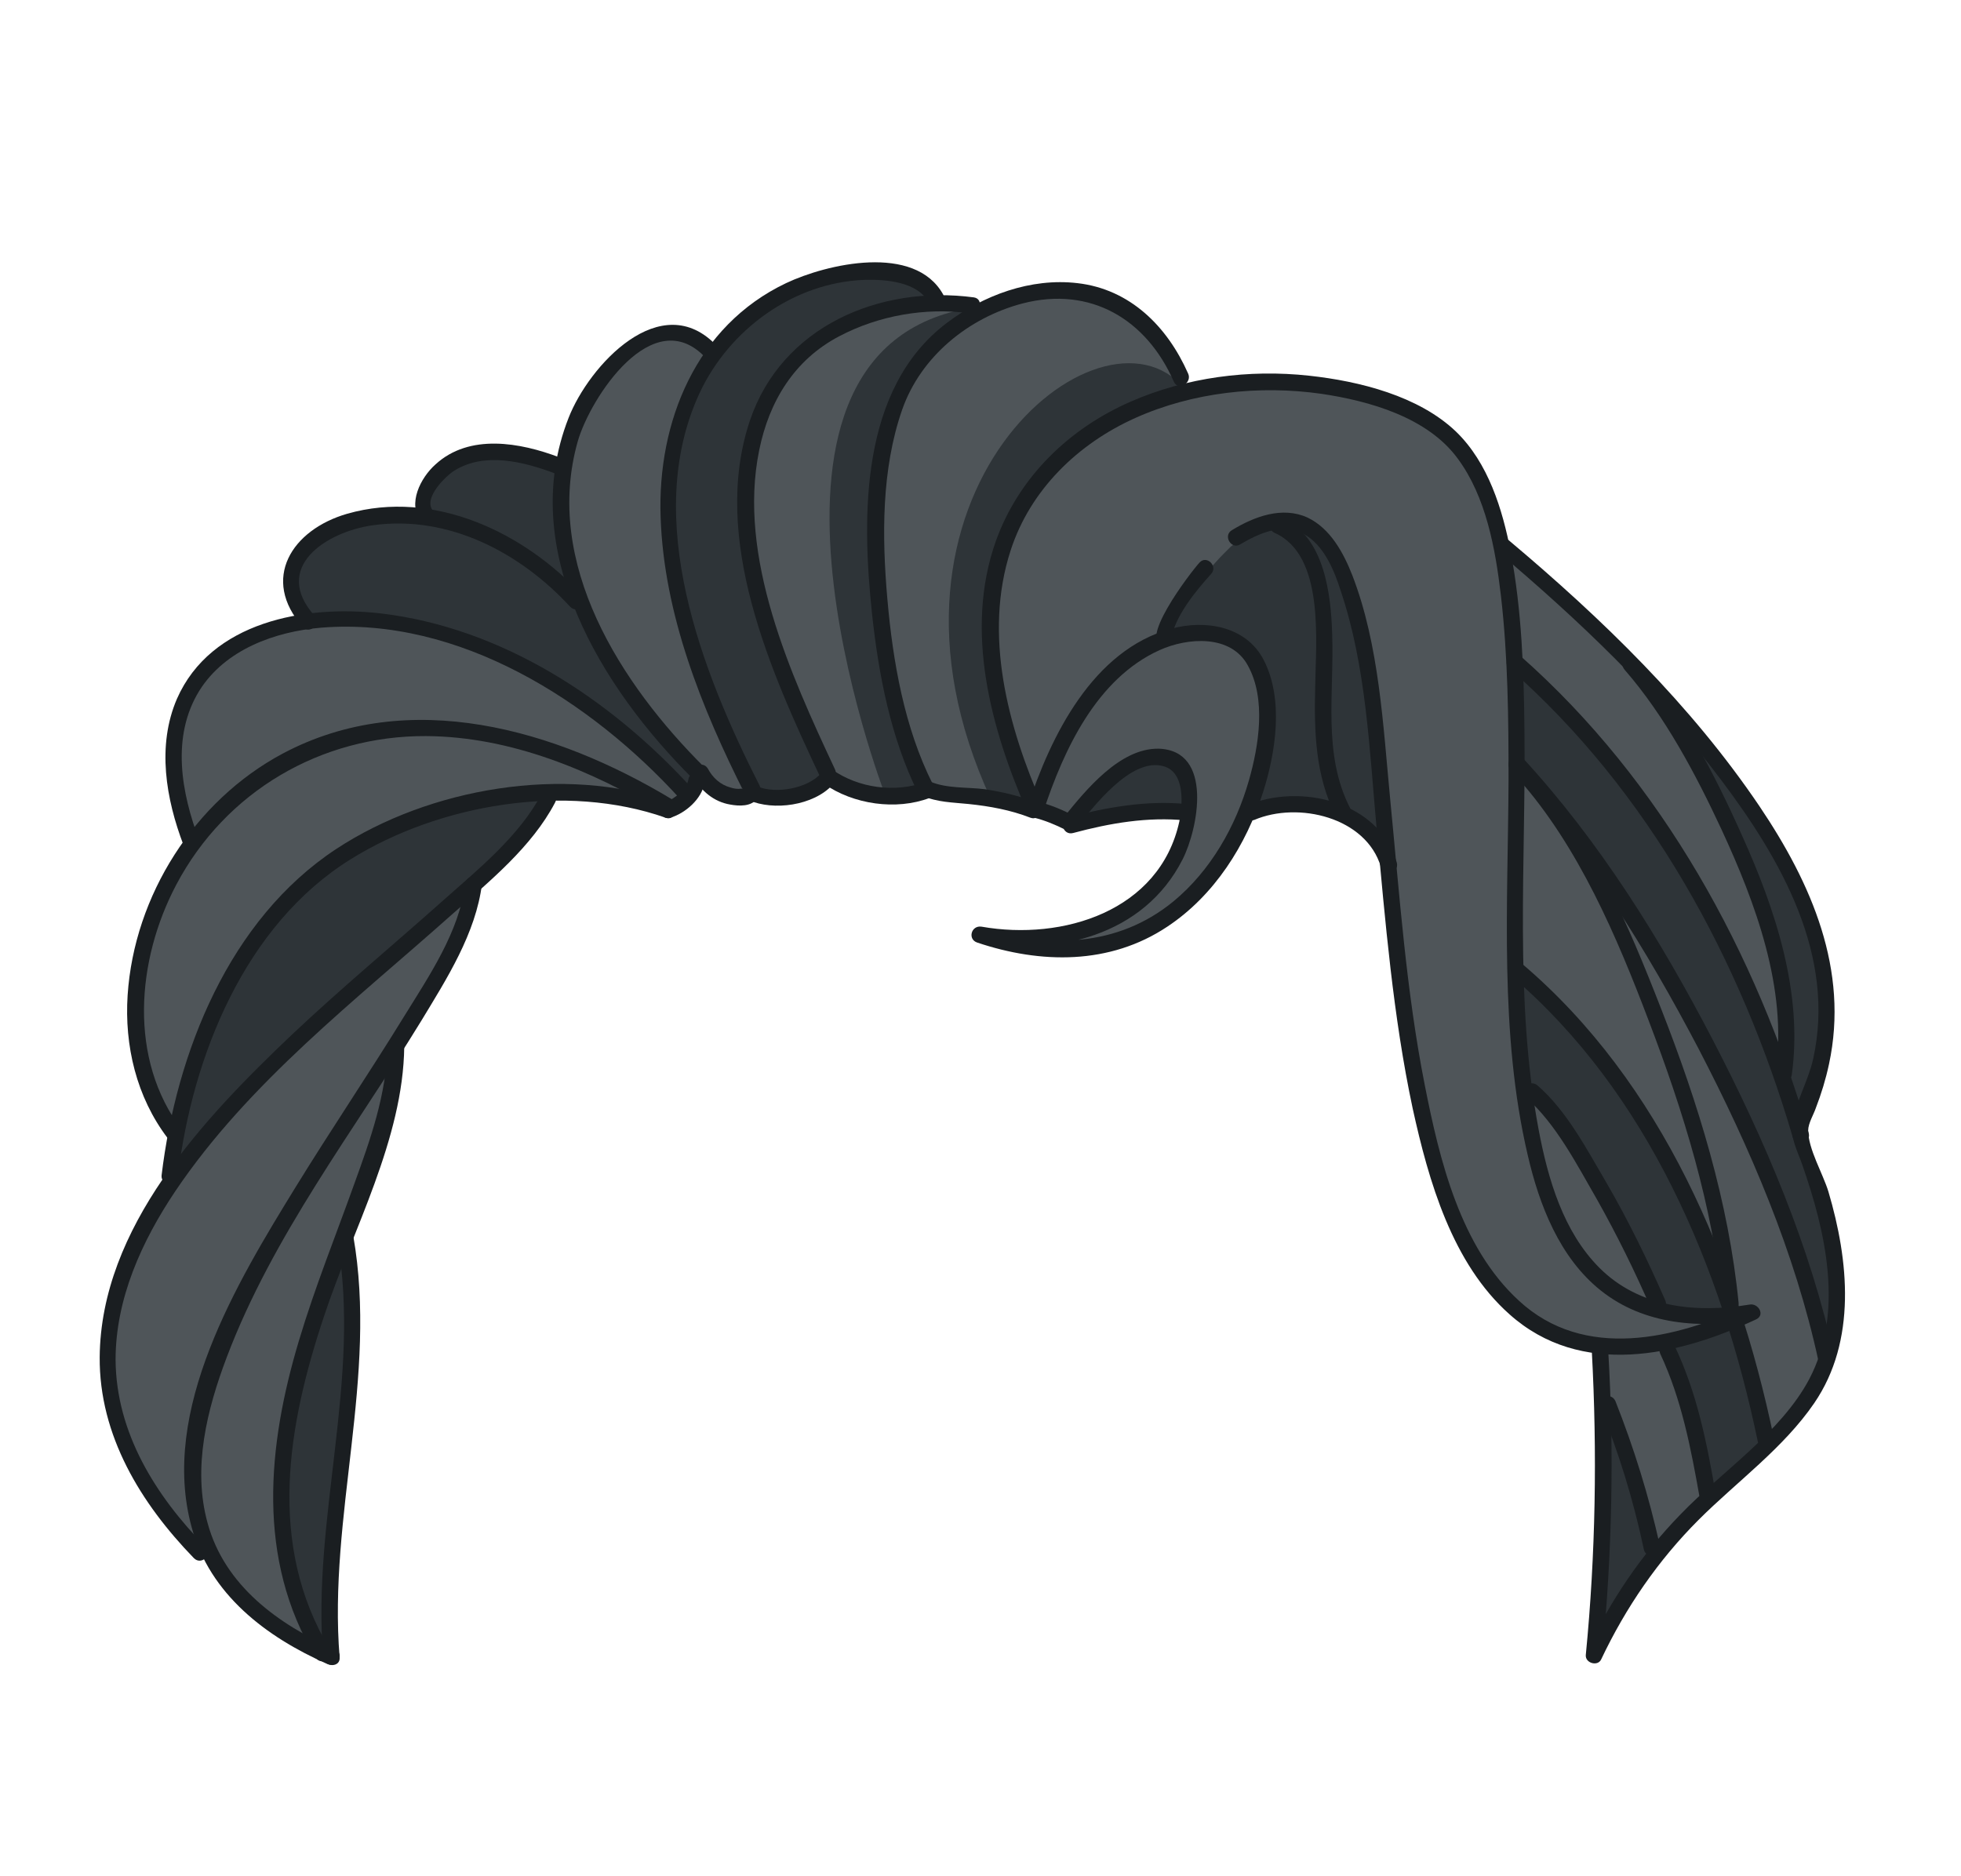 <?xml version="1.0" encoding="utf-8"?>
<!-- Generator: Adobe Illustrator 19.2.0, SVG Export Plug-In . SVG Version: 6.00 Build 0)  -->
<svg version="1.1" id="Layer_1" xmlns="http://www.w3.org/2000/svg" xmlns:xlink="http://www.w3.org/1999/xlink" x="0px" y="0px"
	 viewBox="0 0 358 342.5" style="enable-background:new 0 0 358 342.5;" xml:space="preserve">
<style type="text/css">
	.st0{fill:#4F5559;}
	.st1{fill:#2E3438;}
	.st2{fill:#1A1E21;}
</style>
<g>
	<path class="st0" d="M59.1,301.4L59.1,301.4l-0.1,0l-0.2-0.1c-9.6-4.5-16.2-10.4-19.8-17.5l-1-2l-1.5,1
		c-10.9-11.3-16.4-23-16.3-34.9c0.1-10.2,3.7-20.4,11-31.2l0.7-1l-0.4-0.9c0.3-2.2,0.6-4.5,1-6.8l0.2-0.9l-0.5-0.7
		c-4.9-6.6-7.3-15.3-6.8-24.6c0.6-9.5,3.9-18.7,9.6-26.8l0.6-0.9l-0.4-1c-3.6-9.7-4-18-1.1-24.7c4.1-9.3,13.1-12.8,19.9-14l2.9-0.5
		l-1.6-2.5c-1.7-2.7-2.1-5.3-1.2-7.9c1.3-3.4,4.9-6.3,9.8-7.7c2.8-0.8,5.7-1.2,8.7-1.2c1,0,1.9,0,2.9,0.1l2.4,0.2l-0.3-2.4
		c-0.2-2,1.4-4.6,3-6.2c2.4-2.2,5.5-3.3,9.3-3.3c3.2,0,6.9,0.8,10.9,2.2l2.2,0.8l0.5-2.3c0.5-2.3,1.1-4.6,2-6.7
		c2.5-6.4,10.1-15.7,17.2-15.7c2.1,0,4.1,0.8,5.9,2.5l1.6,1.5l1.3-1.7c3.4-4.3,7.6-7.7,12.6-10.1c3.5-1.7,9.7-3.6,15.4-3.6
		c5.3,0,8.9,1.6,10.7,4.9l0.6,1l1.2,0c1.6,0,3.3,0.1,4.8,0.3l0.3,2.2l2.5-1.3c4.5-2.3,9.3-3.5,13.8-3.5c1,0,2,0.1,2.9,0.2
		c10.8,1.3,17.2,11.9,19.5,17.1l-5.6,2.7l6.7-1.6c4.7-1.1,9.7-1.7,14.7-1.7c2.3,0,4.7,0.1,7,0.4c8,0.9,18.9,3.2,25.6,9.6
		c4.2,4,7,9.9,8.9,18.6l0.2,0.8l0.7,0.4c12.8,10.8,31.5,27.6,45.3,48.1c11.5,17.1,15.5,31.5,12.4,45.5c-0.5,2.3-1.2,4.8-2.3,7.7
		c-0.1,0.3-0.3,0.6-0.4,1c-0.5,1.2-1.1,2.5-1.1,3.8l0,0.3l0.2,0.8l-0.1,0.3l0.1,0.6c0.4,2,1.3,4.1,2.1,6.1c0.6,1.3,1.1,2.6,1.4,3.6
		c4.6,15.6,3.8,28-2.3,37c-3.6,5.3-8.8,9.9-13.7,14.3c-2.4,2.1-4.9,4.4-7.2,6.6c-6.7,6.7-12.4,14.6-16.9,23.4
		c1.6-17.3,1.9-34.9,0.9-52.3l-0.1-1.6l-1.6-0.2c-5.3-0.8-10-3-14-6.5c-10-8.9-14.2-23.5-17-36.5c-3.1-14.2-4.5-28.3-5.9-43.9l0-0.2
		l-0.1-0.2c-2.3-7.9-10.6-11.4-17.8-11.4c-2.9,0-5.6,0.5-8,1.6l-1.1,0.2l-0.4,1c-3.4,7.9-8.5,14.4-14.8,18.6
		c-5.3,3.5-11.4,5.3-18.1,5.3c-3,0-6-0.3-9.1-1c0.5,0,1.1,0,1.6,0c19.3,0,28.7-11.1,30.9-21.4l0.5-2.6l-2.3-0.2c-1-0.1-2-0.1-3-0.1
		c-4.9,0-10,0.8-16.7,2.5l-0.1-0.1l-0.5-0.3c-2-1-3.8-1.8-5.7-2.2l-0.5-0.1l-0.3,0.1c-3.5-1.3-7.2-2.1-11.7-2.5
		c-0.5,0-1-0.1-1.6-0.1c-1.9-0.1-3.7-0.3-5.3-0.8l-0.7-0.2l-0.7,0.2c-1.9,0.7-3.9,1-6.1,1c-3.7,0-7.3-1-10.2-2.8l-1.3-0.8l-1.1,1
		c-1.8,1.7-4.9,2.8-8.1,2.8c-1.4,0-2.7-0.2-3.8-0.6l-0.3-0.1l-0.5-1.1l-1.5-3l0,2.7l0.3,1.7c-0.2,0.1-0.6,0.2-1.3,0.2
		c-0.4,0-0.9,0-1.4-0.1c-1.5-0.3-2.8-1-3.9-2.2l-2.2-2.3l-1.1,3c-0.7,1.8-2.8,3.4-4.4,3.9c-6.1-2.1-12.8-3.2-19.9-3.2l-1.9,0
		l-0.5,1.3c0,0,0,0,0,0c0,0,0,0,0,0c-3.1,5.8-8.2,10.8-13.2,15.3l-0.5,0.5l-0.1,0.7c-1.2,7.9-5.9,15.7-10.1,22.5l-0.6,1
		c-1,1.7-2.1,3.4-3.1,5l-0.3,0.5l0,0.6c-0.3,11.6-4.9,23.3-9.1,33.7l-0.2,0.5l0.1,0.6c2.4,13.7,0.7,27.8-0.8,41.3
		c-1.3,11.1-2.6,22.7-1.8,34.1C59.8,301.7,59.1,301.4,59.1,301.4z"/>
	<g>
		<path class="st1" d="M57.9,299.1c-10.5-20-5.4-42.1,0.3-59.2c0.8-2.5,1.8-5.2,3.2-8.7l1.9,0.3c1.3,12.3-0.1,24.8-1.5,36.8
			c-1.2,9.9-2.4,20.2-2,30.3L57.9,299.1z"/>
		<path class="st1" d="M292.2,294.5c0.8-10.5,1.2-21.3,1-32.1l1.9-0.4c2.4,6.7,4.4,13.6,5.9,20.6c0,0.1,0.1,0.2,0.1,0.2l0.7,0.6
			l-0.6,0.7c-2.7,3.5-5.1,7.1-7.3,10.9L292.2,294.5z"/>
		<path class="st1" d="M311.8,270.9c-1.7-9.3-3.5-17-6.8-24.3l-0.5-1.1l1.2-0.3c3.1-0.7,6.3-1.7,9.7-3.1l1-0.4l0.3,1
			c2,6.4,3.7,13.2,5.2,20.2l0.2,0.6l-0.4,0.5c-2,2-4.2,3.9-6.3,5.7l-3.2,2.8L311.8,270.9z"/>
		<path class="st1" d="M241,125.4c0-0.8,0.1-1.7,0.1-2.7c0.3-8.9,0.9-22.4-8-26.3c-0.1,0-0.1-0.1-0.1-0.1l-0.4-0.4L232,96
			c-1.6,0.3-3.2,1-5.1,2.1c0,0.5-0.5,1.1-1.1,0.8c0.2,0.1-0.2,0.2-0.3,0.3c-0.3,0.2-0.5,0.4-0.8,0.6c-0.5,0.5-1,1-1.5,1.5
			c-0.9,0.9-1.7,1.9-2.6,2.8c-0.1,0.1-0.1,0.1-0.2,0.1c-3.6,3.9-5.9,7.3-7,10.3l-0.6,1.7l1.8-0.4c1.5-0.3,2.9-0.5,4.4-0.5
			c2.9,0,8.2,0.8,10.8,5.8c3.6,7.1,1.9,16.6-0.2,23.3c-0.2,0.5-0.3,1-0.5,1.6l-0.6,1.8l1.8-0.5c1.9-0.5,3.9-0.8,6-0.8
			c2.1,0,4.1,0.3,6.1,0.8l1.9,0.5l-0.7-1.9C240.9,139.3,240.9,132.2,241,125.4z"/>
		<path class="st1" d="M332.5,242.1c-4.1-15.8-10.8-32.7-20.7-51.7c-10.9-21-22.3-37.6-34.4-50.8l-0.4-0.3v-0.4
			c0-1.9,0.2-3.8,0.2-5.6c0-3.3,0-6.2-0.1-8.9l0-2.4l1.8,1.6c22.4,20.7,39.5,49.6,49.4,83.5c0.2,1.2,0.7,2.3,1.1,3.4
			c0.2,0.6,0.4,1.1,0.6,1.6c2.7,7.7,6,19.2,4.5,29.9L332.5,242.1z"/>
		<path class="st1" d="M311.8,239.8c-2.8,0-5.5-0.3-7.9-0.8l-0.7-0.2l0-0.7c0-0.1,0-0.1,0-0.2c-3.3-7.6-6.9-14.8-10.7-21.3
			c-0.4-0.7-0.8-1.4-1.2-2.1c-3.2-5.6-6.5-11.1-11.2-15.1c-0.1-0.1-0.2,0.2-0.3,0.2h-0.9l-0.1-1.2c-0.7-5.4-1.1-11.4-1.4-17.9
			l-0.1-2.5l1.8,1.6c15.8,14.4,28.1,34.2,36.4,59l0.4,1.2l-1.3,0.1C313.5,239.8,312.7,239.8,311.8,239.8z"/>
		<path class="st1" d="M32,210.5c3.9-24.6,15.3-44.4,31.4-54.5c10-6.2,22.3-10.1,34.6-10.8l1.9-0.1l-1,1.6
			c-3.8,6.4-9.7,11.5-15.3,16.5c-0.8,0.7-1.5,1.3-2.2,2c-3,2.7-6.1,5.4-9.2,8c-6.1,5.3-12.4,10.8-18.3,16.4
			c-6.4,6.1-13.8,13.4-20.1,21.6L32,210.5z"/>
		<path class="st1" d="M327.5,201.2c-0.4-1.3-0.9-2.6-1.3-3.8l-0.3-0.7l0.1-0.3c0,0,0-0.1,0-0.1c2.2-15.6-3.7-31.3-9-43.3
			c-2.3-5.2-4.6-9.8-6.9-14.1l1.7-1.1c1.2,1.6,2.3,2.9,3.2,4.1c10.2,13.6,21.4,31.8,17,51.8c-0.4,1.9-1.2,3.8-1.9,5.7
			c-0.3,0.7-0.5,1.3-0.8,2l-1,2.7L327.5,201.2z"/>
		<path class="st1" d="M250.6,152c-1.3-1.3-2.8-2.5-4.6-3.4l-0.4-0.2l-0.2-0.5c-3.9-7.6-3.7-15.9-3.4-23.9c0.1-2.7,0.2-5.5,0.1-8.2
			c-0.2-5.3-0.8-12.9-4.7-17.4l1.3-1.5c3.7,2.2,5.6,6.7,7,10.9c3.9,11.7,5,24.4,6,36.6c0.2,2.2,0.4,4.5,0.6,6.7l0.3,2.9L250.6,152z"
			/>
		<path class="st1" d="M198.1,147.7c3.2-3.8,8-8.9,12.8-8.9c0.6,0,1.2,0.1,1.7,0.2c2.8,0.8,4.2,3.5,4,7.8l0,1l-1-0.1
			c-1-0.1-2.1-0.1-3.2-0.1c-4,0-8.2,0.5-13.3,1.7l-2.9,0.7L198.1,147.7z"/>
		<path class="st1" d="M141.8,145.2c-1.3,0-2.4-0.2-3.4-0.5l-0.5-0.2l-0.2-0.5c-10-19.9-22.1-48.9-11-72.7
			c5.8-12.5,17.9-20.8,30.9-21.3c0.4,0,0.8,0,1.2,0c4.8,0,8.2,1.1,10.3,3.1l1.5,1.5l-2.2,0.2c-14.9,1.1-26.4,9.4-30.7,22.1
			c-7.2,21.6,4.7,47.1,12.6,64l0.3,0.6l-0.5,0.5C148.4,144,145.1,145.2,141.8,145.2z"/>
		<path class="st1" d="M124.7,143.7c-16.2-17.5-35.9-28.4-55.3-30.7c-2.1-0.3-4.3-0.4-6.5-0.4c-1.9,0-3.9,0.1-5.7,0.3l-0.5,0.1
			l-0.3-0.4c-3.2-3.9-2.9-7.1-2.1-9.1c1.9-4.8,8.3-7.8,13.8-8.5c1.6-0.2,3.2-0.3,4.8-0.3c11.3,0,23.1,5.7,32.1,15.6
			c0.1,0.1,0.2,0.1,0.2,0.1l0.6,0.1l0.2,0.6c5.2,12.8,14.1,23.4,20.7,30.1l0.7,0.7l-0.6,0.7c-0.1,0.4-0.2,0.7-0.3,1l-0.6,1.5
			L124.7,143.7z"/>
		<path class="st1" d="M102.3,106.2C95.4,99.8,87,95.5,78.8,94L78.4,94l-0.2-0.3c-0.5-0.7-0.7-1.6-0.5-2.5c0.5-2.5,3.5-5.2,4.8-6.1
			c2.2-1.4,4.8-2,7.8-2c4.2,0,8.5,1.4,11.3,2.5l0.7,0.3l-0.1,0.8c-0.7,6-0.2,12.2,1.7,18.6l1,3.4L102.3,106.2z"/>
		<path class="st1" d="M216.1,70.8c1,1.2-5.6,2.7-5.6,2.7l-10.8,5.2l-11.8,10.8l-5.6,13.2l-1.4,15.4l2.7,14.6l5.2,14.6
			c0,0-7.1,0.4-7.9-1.4C155.2,90.3,200.9,53,216.1,70.8z"/>
		<path class="st1" d="M178.7,56c2.4-0.3-7.9,6.7-7.9,6.7l-8.1,13.6L160,93.3l0.2,20.1l3.6,16.2L169,144l-7.5,0.9
			C161.5,144.9,129.9,62.3,178.7,56z"/>
	</g>
	<g>
		<g>
			<path class="st2" d="M128.6,140.1c-15.2-15.1-29.5-37.2-23.1-59.6c2.3-7.9,13.7-25.4,23.3-15.2c1.3,1.4,3.4-0.7,2.1-2.1
				c-10.2-10.9-23.4,3.6-27.1,13.1c-9.5,24.2,6,49.3,22.7,65.9C127.9,143.6,130,141.5,128.6,140.1L128.6,140.1z"/>
		</g>
		<g>
			<path class="st2" d="M138.7,143.5c-10.5-20.7-21.6-48.8-11-71.7c5.4-11.6,17.1-20.2,30.1-20.7c3.9-0.1,9.7,0.3,11.8,4.2
				c0.9,1.7,3.5,0.2,2.6-1.5c-5.2-9.4-21.3-5.6-28.7-2.1C127.1,59.5,120,77,120.6,94.4c0.6,17.8,7.5,34.9,15.4,50.6
				C136.9,146.7,139.5,145.2,138.7,143.5L138.7,143.5z"/>
		</g>
		<g>
			<path class="st2" d="M152.4,140.4c-8.1-17.3-17.8-38.7-13.8-58.2c1.8-8.9,6.4-16.5,14.6-20.8c7.2-3.8,15.8-5.3,23.8-4.2
				c1.9,0.3,2.7-2.6,0.8-2.9c-17.2-2.3-35.1,5.3-40.9,22.5c-7.2,21.5,3.8,45.9,12.9,65.2C150.7,143.7,153.3,142.1,152.4,140.4
				L152.4,140.4z"/>
		</g>
		<g>
			<path class="st2" d="M170.3,143.2c-5.2-10.3-7.3-22.4-8.3-33.8c-1-11.4-1.1-23.7,2.7-34.6c3.4-9.7,12.1-16.8,22-19.4
				c12.4-3.2,22.6,2.9,27.6,14.3c0.8,1.8,3.4,0.2,2.6-1.5c-3.8-8.6-10.6-15.4-20.2-16.5c-8.5-1-17.2,2.2-23.9,7.3
				c-15.8,12-15.5,35.2-13.6,53.1c1.2,11.1,3.4,22.6,8.4,32.7C168.6,146.5,171.2,144.9,170.3,143.2L170.3,143.2z"/>
		</g>
		<g>
			<path class="st2" d="M190.3,147c-6.3-14.3-10.8-31.1-5.8-46.5c3.6-11.1,12.3-19.5,22.8-24.2c10.5-4.7,22.6-6,33.9-4.4
				c8.8,1.3,19.4,4.3,24.9,11.8c5.2,7,6.9,16.5,7.9,25c1.3,11.2,1.4,22.5,1.4,33.7c-0.1,22.7-1.7,46.3,3.5,68.5
				c2.1,9.1,5.8,18.7,13.3,24.7c8,6.4,18.3,7,28.1,5.4c-0.4-0.9-0.8-1.8-1.2-2.7c-13.2,6.2-29.9,10.2-41.8-0.8
				c-10.7-9.8-14.5-25.7-17.2-39.4c-3.4-17.2-4.6-34.7-6.3-52.1c-1.3-13.5-2-28.2-6.9-40.9c-1.6-4.1-4-8.6-8.2-10.6
				c-4.6-2.1-9.7-0.2-13.8,2.3c-1.7,1-0.1,3.6,1.5,2.6c3.4-2,7.7-4,11.6-1.9c3.7,2,5.6,6.7,6.8,10.5c4.6,13.7,5.2,28.8,6.5,43.1
				c1.6,17.1,3,34.4,6.6,51.3c2.9,13.2,7.2,28.3,17.7,37.6c13,11.6,30.7,7.6,45,0.9c1.7-0.8,0.4-3-1.2-2.7
				c-9.7,1.6-20.1,0.6-27.4-6.7c-6.6-6.6-9.4-16.2-11.1-25.2c-4.5-23.9-2.3-48.9-2.6-73.1c-0.1-10.8-0.5-21.8-2.5-32.4
				c-1.5-7.8-4.1-16.3-10-22c-6.8-6.5-17.6-9.2-26.8-10.2c-11-1.2-22.4,0.3-32.5,4.7c-11.3,4.9-20.5,13.8-24.7,25.5
				c-5.8,16.4-0.9,34.3,5.8,49.6C188.4,150.3,191,148.8,190.3,147L190.3,147z"/>
		</g>
		<g>
			<path class="st2" d="M196.4,151.3c3-3.7,10-13.1,16-11.4c4,1.1,3.5,7,2.9,10.1c-3.6,16.4-21.3,21.8-36.1,19.2
				c-1.9-0.3-2.6,2.3-0.8,2.9c11.6,3.9,24.2,4.1,34.7-2.9c8.6-5.7,14.4-14.9,17.5-24.6c2.3-7.3,3.8-16.9,0.1-24.1
				c-3.2-6.2-10.7-7.4-16.9-5.7c-14.3,3.9-22,19.6-26.2,32.5c-0.6,1.8,2.3,2.6,2.9,0.8c3.7-11.2,9.7-24.2,21.2-29.4
				c5.1-2.3,13-2.9,16.1,2.8c3.4,6.1,2,14.7,0.2,21c-2.4,8.4-7,16.5-13.8,22.1c-10.1,8.3-23,8.7-35,4.6c-0.3,1-0.5,1.9-0.8,2.9
				c14.4,2.5,30.4-1.2,37.5-15.2c2.8-5.5,5.7-19.9-4.4-20.2c-7.1-0.1-13.3,7.6-17.2,12.4C193.1,150.7,195.2,152.8,196.4,151.3
				L196.4,151.3z"/>
		</g>
		<g>
			<path class="st2" d="M273.4,100.7c14.8,12.5,29.1,26.1,40.8,41.7c11,14.6,21,32.1,16.8,51c-0.9,4-3.2,7.8-3.8,11.8
				c-0.4,2.5,1,5.1,1.8,7.4c4.3,12.3,7.7,27,1.3,39.2c-5.2,9.8-15.9,16.8-23.5,24.7c-7.1,7.3-12.8,15.7-17.1,24.9
				c0.9,0.3,1.9,0.5,2.8,0.8c1.8-18.5,2.2-37,1.1-55.5c-0.1-1.9-3.1-1.9-3,0c1,18.5,0.7,37.1-1.1,55.5c-0.1,1.5,2.2,2.1,2.8,0.8
				c4.5-9.5,10.4-18.1,17.8-25.5c6.9-6.9,15.5-13.1,21.1-21.3c7.8-11.4,6.3-26.1,2.6-38.6c-1-3.3-3.7-7.8-3.7-11.2
				c0-1.3,1-2.9,1.4-4.1c1-2.6,1.8-5.2,2.4-8c3.7-17.2-3.2-33-12.7-47.1c-12.5-18.5-28.7-34.2-45.7-48.5
				C274.1,97.3,271.9,99.4,273.4,100.7L273.4,100.7z"/>
		</g>
		<g>
			<path class="st2" d="M275.5,122c25.6,22.5,42.3,53.3,51.8,85.7c0.5,1.8,3.4,1.1,2.9-0.8c-9.6-32.9-26.7-64.2-52.6-87.1
				C276.2,118.6,274.1,120.7,275.5,122L275.5,122z"/>
		</g>
		<g>
			<path class="st2" d="M275.8,140.6c13.9,15.1,24.8,32.8,34.3,50.9c9.4,18.1,17.6,37.2,21.9,57.1c0.4,1.9,3.3,1.1,2.9-0.8
				c-4.4-20.2-12.7-39.6-22.2-57.9c-9.5-18.3-20.7-36.3-34.7-51.5C276.6,137,274.5,139.1,275.8,140.6L275.8,140.6z"/>
		</g>
		<g>
			<path class="st2" d="M275.8,178.1c25.1,21.4,38.5,53.4,45.1,85.1c0.4,1.9,3.3,1.1,2.9-0.8c-6.7-32.1-20.4-64.7-45.9-86.4
				C276.5,174.7,274.3,176.8,275.8,178.1L275.8,178.1z"/>
		</g>
		<g>
			<path class="st2" d="M126.2,143.8c-14.8-16.2-34.6-29.2-56.7-31.8c-13.8-1.6-31,1.5-37.2,15.6c-3.7,8.6-2,18.3,1.2,26.7
				c0.7,1.8,3.6,1,2.9-0.8c-3.3-8.7-5.2-19,0-27.4c4.7-7.5,13.8-10.8,22.3-11.5c25.1-2,49.2,13.4,65.4,31.2
				C125.4,147.4,127.5,145.3,126.2,143.8L126.2,143.8z"/>
		</g>
		<g>
			<path class="st2" d="M122.6,145.9c-21.1-12.7-47.9-20.6-71-8.3c-16.1,8.6-27.1,25.9-28.3,44.1c-0.6,9.2,1.6,18.6,7.3,26.1
				c1.2,1.5,3.8,0,2.6-1.5c-9.8-12.9-8.3-31-1-44.8c9-17,26.4-27.2,45.6-27.1c15.5,0.1,30.2,6.3,43.3,14.1
				C122.8,149.4,124.3,146.8,122.6,145.9L122.6,145.9z"/>
		</g>
		<g>
			<path class="st2" d="M122.3,146.4c-19.3-6.8-44-2.5-60.9,8.6c-19.6,12.9-29.2,37.2-31.9,59.6c-0.2,1.9,2.8,1.9,3,0
				c2.6-21.7,12.2-45.7,31.5-57.7c16.2-10.1,39.3-14,57.5-7.6C123.3,150,124.1,147.1,122.3,146.4L122.3,146.4z"/>
		</g>
		<g>
			<path class="st2" d="M98.9,144.9c-4.1,7.8-11.7,13.9-18.1,19.6c-9.2,8.2-18.6,16-27.6,24.5c-16.1,15.3-34.8,35.1-35,58.8
				c-0.1,14.3,7.5,26.7,17.2,36.7c1.4,1.4,3.5-0.7,2.1-2.1c-9.1-9.3-16.3-20.8-16.4-34.1c0-11.2,4.8-21.7,10.9-30.8
				c13.4-19.9,33-34.9,50.7-50.7c6.7-5.9,14.4-12.2,18.6-20.2C102.4,144.7,99.8,143.2,98.9,144.9L98.9,144.9z"/>
		</g>
		<g>
			<path class="st2" d="M84.9,161.4c-1,8.7-6.7,17-11.2,24.3c-6.4,10.4-13.3,20.6-19.7,31c-10.7,17.4-24.9,40.8-19,62.2
				c3.3,12.2,13.6,20,24.7,24.9c1.8,0.8,3.3-1.8,1.5-2.6c-10.4-4.6-20.2-11.7-23.3-23.1c-2.8-10.1-0.1-20.8,3.5-30.3
				c8.4-22.2,23.2-41.3,35.5-61.4c4.6-7.6,10-16,11.1-25.1C88.2,159.5,85.2,159.5,84.9,161.4L84.9,161.4z"/>
		</g>
		<g>
			<path class="st2" d="M70.7,191.1c-0.1,8.6-3.1,17-6,25c-3.4,9.5-7.2,18.9-10.1,28.6c-5.8,19.3-7.8,40,3,57.9
				c1,1.7,3.6,0.1,2.6-1.5c-11.5-19.1-7.7-40.9-1-60.9c5.2-15.7,14.4-32.2,14.6-49.1C73.7,189.2,70.7,189.2,70.7,191.1L70.7,191.1z"
				/>
		</g>
		<g>
			<path class="st2" d="M61.6,226.5c4.4,25.4-4.7,50.6-2.6,76.1c0.2,1.9,3.2,1.9,3,0c-2.1-25.8,7-51.2,2.5-76.9
				C64.1,223.8,61.2,224.6,61.6,226.5L61.6,226.5z"/>
		</g>
		<g>
			<path class="st2" d="M106.3,108.7C95.7,97.2,79.2,89.3,63.4,93.8c-10.1,2.9-15.9,11.9-8.1,20.7c1.3,1.4,3.4-0.7,2.1-2.1
				c-7.8-8.8,2.1-15.3,10.7-16.5c13.8-1.9,26.9,5,36,14.9C105.5,112.2,107.6,110.1,106.3,108.7L106.3,108.7z"/>
		</g>
		<g>
			<path class="st2" d="M229,149.7c8-3.4,20.4-0.5,23.1,8.6c0.5,1.9,3.4,1.1,2.9-0.8c-3.2-11.2-17.7-14.6-27.5-10.4
				C225.7,147.9,227.2,150.4,229,149.7L229,149.7z"/>
		</g>
		<g>
			<path class="st2" d="M216.5,146.8c-7.2-0.7-14.4,0.6-21.4,2.4c-1.9,0.5-1.1,3.4,0.8,2.9c6.7-1.8,13.6-3,20.6-2.3
				C218.4,150,218.4,147,216.5,146.8L216.5,146.8z"/>
		</g>
		<g>
			<path class="st2" d="M278.5,200.3c5.6,4.9,9.4,12.4,13.1,18.8c3.6,6.4,6.9,13.1,9.8,19.8c0.8,1.8,3.4,0.2,2.6-1.5
				c-3.2-7.3-6.7-14.5-10.7-21.4c-3.6-6.1-7.2-13.1-12.6-17.8C279.2,196.9,277.1,199.1,278.5,200.3L278.5,200.3z"/>
		</g>
		<g>
			<path class="st2" d="M303.1,247.2c3.9,8.3,5.6,17.3,7.2,26.3c0.3,1.9,3.2,1.1,2.9-0.8c-1.6-9.3-3.4-18.4-7.5-27
				C304.9,243.9,302.3,245.5,303.1,247.2L303.1,247.2z"/>
		</g>
		<g>
			<path class="st2" d="M292,256.6c3.5,8.5,6.2,17.3,8.1,26.3c0.4,1.9,3.3,1.1,2.9-0.8c-2-9-4.7-17.7-8.1-26.3
				C294.1,254.1,291.2,254.9,292,256.6L292,256.6z"/>
		</g>
		<g>
			<path class="st2" d="M277.2,142.2c11,12.4,18,28.9,23.8,44.2c6.3,16.5,11.7,33.9,13.4,51.5c0.2,1.9,3.2,1.9,3,0
				c-1.8-18.4-7.4-36.5-14.1-53.6c-6-15.4-12.9-31.7-24-44.1C278.1,138.6,275.9,140.7,277.2,142.2L277.2,142.2z"/>
		</g>
		<g>
			<path class="st2" d="M296.6,122.3c7.4,8.5,13,19.1,17.7,29.2c6.2,13.4,12,29,9.9,44c-0.3,1.9,2.6,2.7,2.9,0.8
				c2.1-15-3-30.3-9.1-43.8c-5-11.2-11.1-23-19.3-32.3C297.4,118.7,295.3,120.8,296.6,122.3L296.6,122.3z"/>
		</g>
		<g>
			<path class="st2" d="M150.4,143.1c5.4,3.8,13.2,4.9,19.3,2.6c1.8-0.7,1-3.6-0.8-2.9c-5.5,2-12.2,1.1-17-2.3
				C150.3,139.4,148.8,142,150.4,143.1L150.4,143.1z"/>
		</g>
		<g>
			<path class="st2" d="M136.7,146.1c4.5,2,11.8,1,15.3-2.8c1.3-1.4-0.8-3.6-2.1-2.1c-2.5,2.8-8.3,3.8-11.6,2.4
				C136.5,142.8,135,145.4,136.7,146.1L136.7,146.1z"/>
		</g>
		<g>
			<path class="st2" d="M126.6,141.9c1.4,2.5,3.7,4.5,6.7,5c1.6,0.3,3.9,0.4,4.9-1.1c1.1-1.6-1.5-3.1-2.6-1.5
				c0.5-0.6,0.3-0.3-0.3-0.3c-0.6,0.1-1.3,0-1.9-0.2c-1.9-0.5-3.3-1.8-4.2-3.5C128.2,138.7,125.7,140.2,126.6,141.9L126.6,141.9z"/>
		</g>
		<g>
			<path class="st2" d="M125.7,142.2c-0.2,1.2-0.9,2.1-1.9,2.9c-0.4,0.3-0.8,0.6-1.3,0.9c-0.4,0.2-0.7,0.4-0.9,0.4
				c-1.8,0.6-1.1,3.5,0.8,2.9c2.7-0.8,5.7-3.4,6.2-6.3c0.1-0.8-0.2-1.6-1-1.8C126.8,141,125.8,141.4,125.7,142.2L125.7,142.2z"/>
		</g>
		<g>
			<path class="st2" d="M168.4,145.3c2.7,1.2,5.5,1.2,8.4,1.5c3.9,0.4,7.7,1.1,11.3,2.5c1.8,0.7,2.6-2.2,0.8-2.9
				c-2.9-1.1-5.9-1.8-9.1-2.3c-3.2-0.4-7-0.1-10-1.4C168.2,142,166.6,144.5,168.4,145.3L168.4,145.3z"/>
		</g>
		<g>
			<path class="st2" d="M196.1,149c-2-1.1-4.2-2-6.5-2.6c-1.9-0.5-2.7,2.4-0.8,2.9c2,0.5,3.9,1.3,5.7,2.2
				C196.3,152.5,197.8,149.9,196.1,149L196.1,149z"/>
		</g>
		<g>
			<path class="st2" d="M212.9,115c0.2,0.1,0.4,0.1,0.5,0.2c0.1,0.5,0.3,1,0.4,1.5c0.7-4.2,4.5-8.8,7.3-11.9
				c1.3-1.4-0.8-3.5-2.1-2.1c-1.5,1.6-12.1,15.4-6.1,15.3C214.8,118,214.8,115,212.9,115L212.9,115z"/>
		</g>
		<g>
			<path class="st2" d="M232.7,97.3c9.2,4.1,7.5,19.9,7.4,28.1c-0.2,8.2,0,16.2,3.8,23.7c0.9,1.7,3.5,0.2,2.6-1.5
				c-5.1-9.9-2.9-21.1-3.3-31.8c-0.2-7.2-1.4-17.7-8.9-21.1C232.5,93.9,230.9,96.5,232.7,97.3L232.7,97.3z"/>
		</g>
		<g>
			<path class="st2" d="M102.1,83.5c-7.1-2.7-16.4-4.4-22.6,1.3c-2.7,2.4-5.2,7.2-2.6,10.5c1.2,1.5,3.3-0.6,2.1-2.1
				c-1.8-2.3,2.5-6.4,4-7.3c5.5-3.4,12.6-1.6,18.2,0.5C103.1,87.1,103.9,84.2,102.1,83.5L102.1,83.5z"/>
		</g>
	</g>
</g>
</svg>
